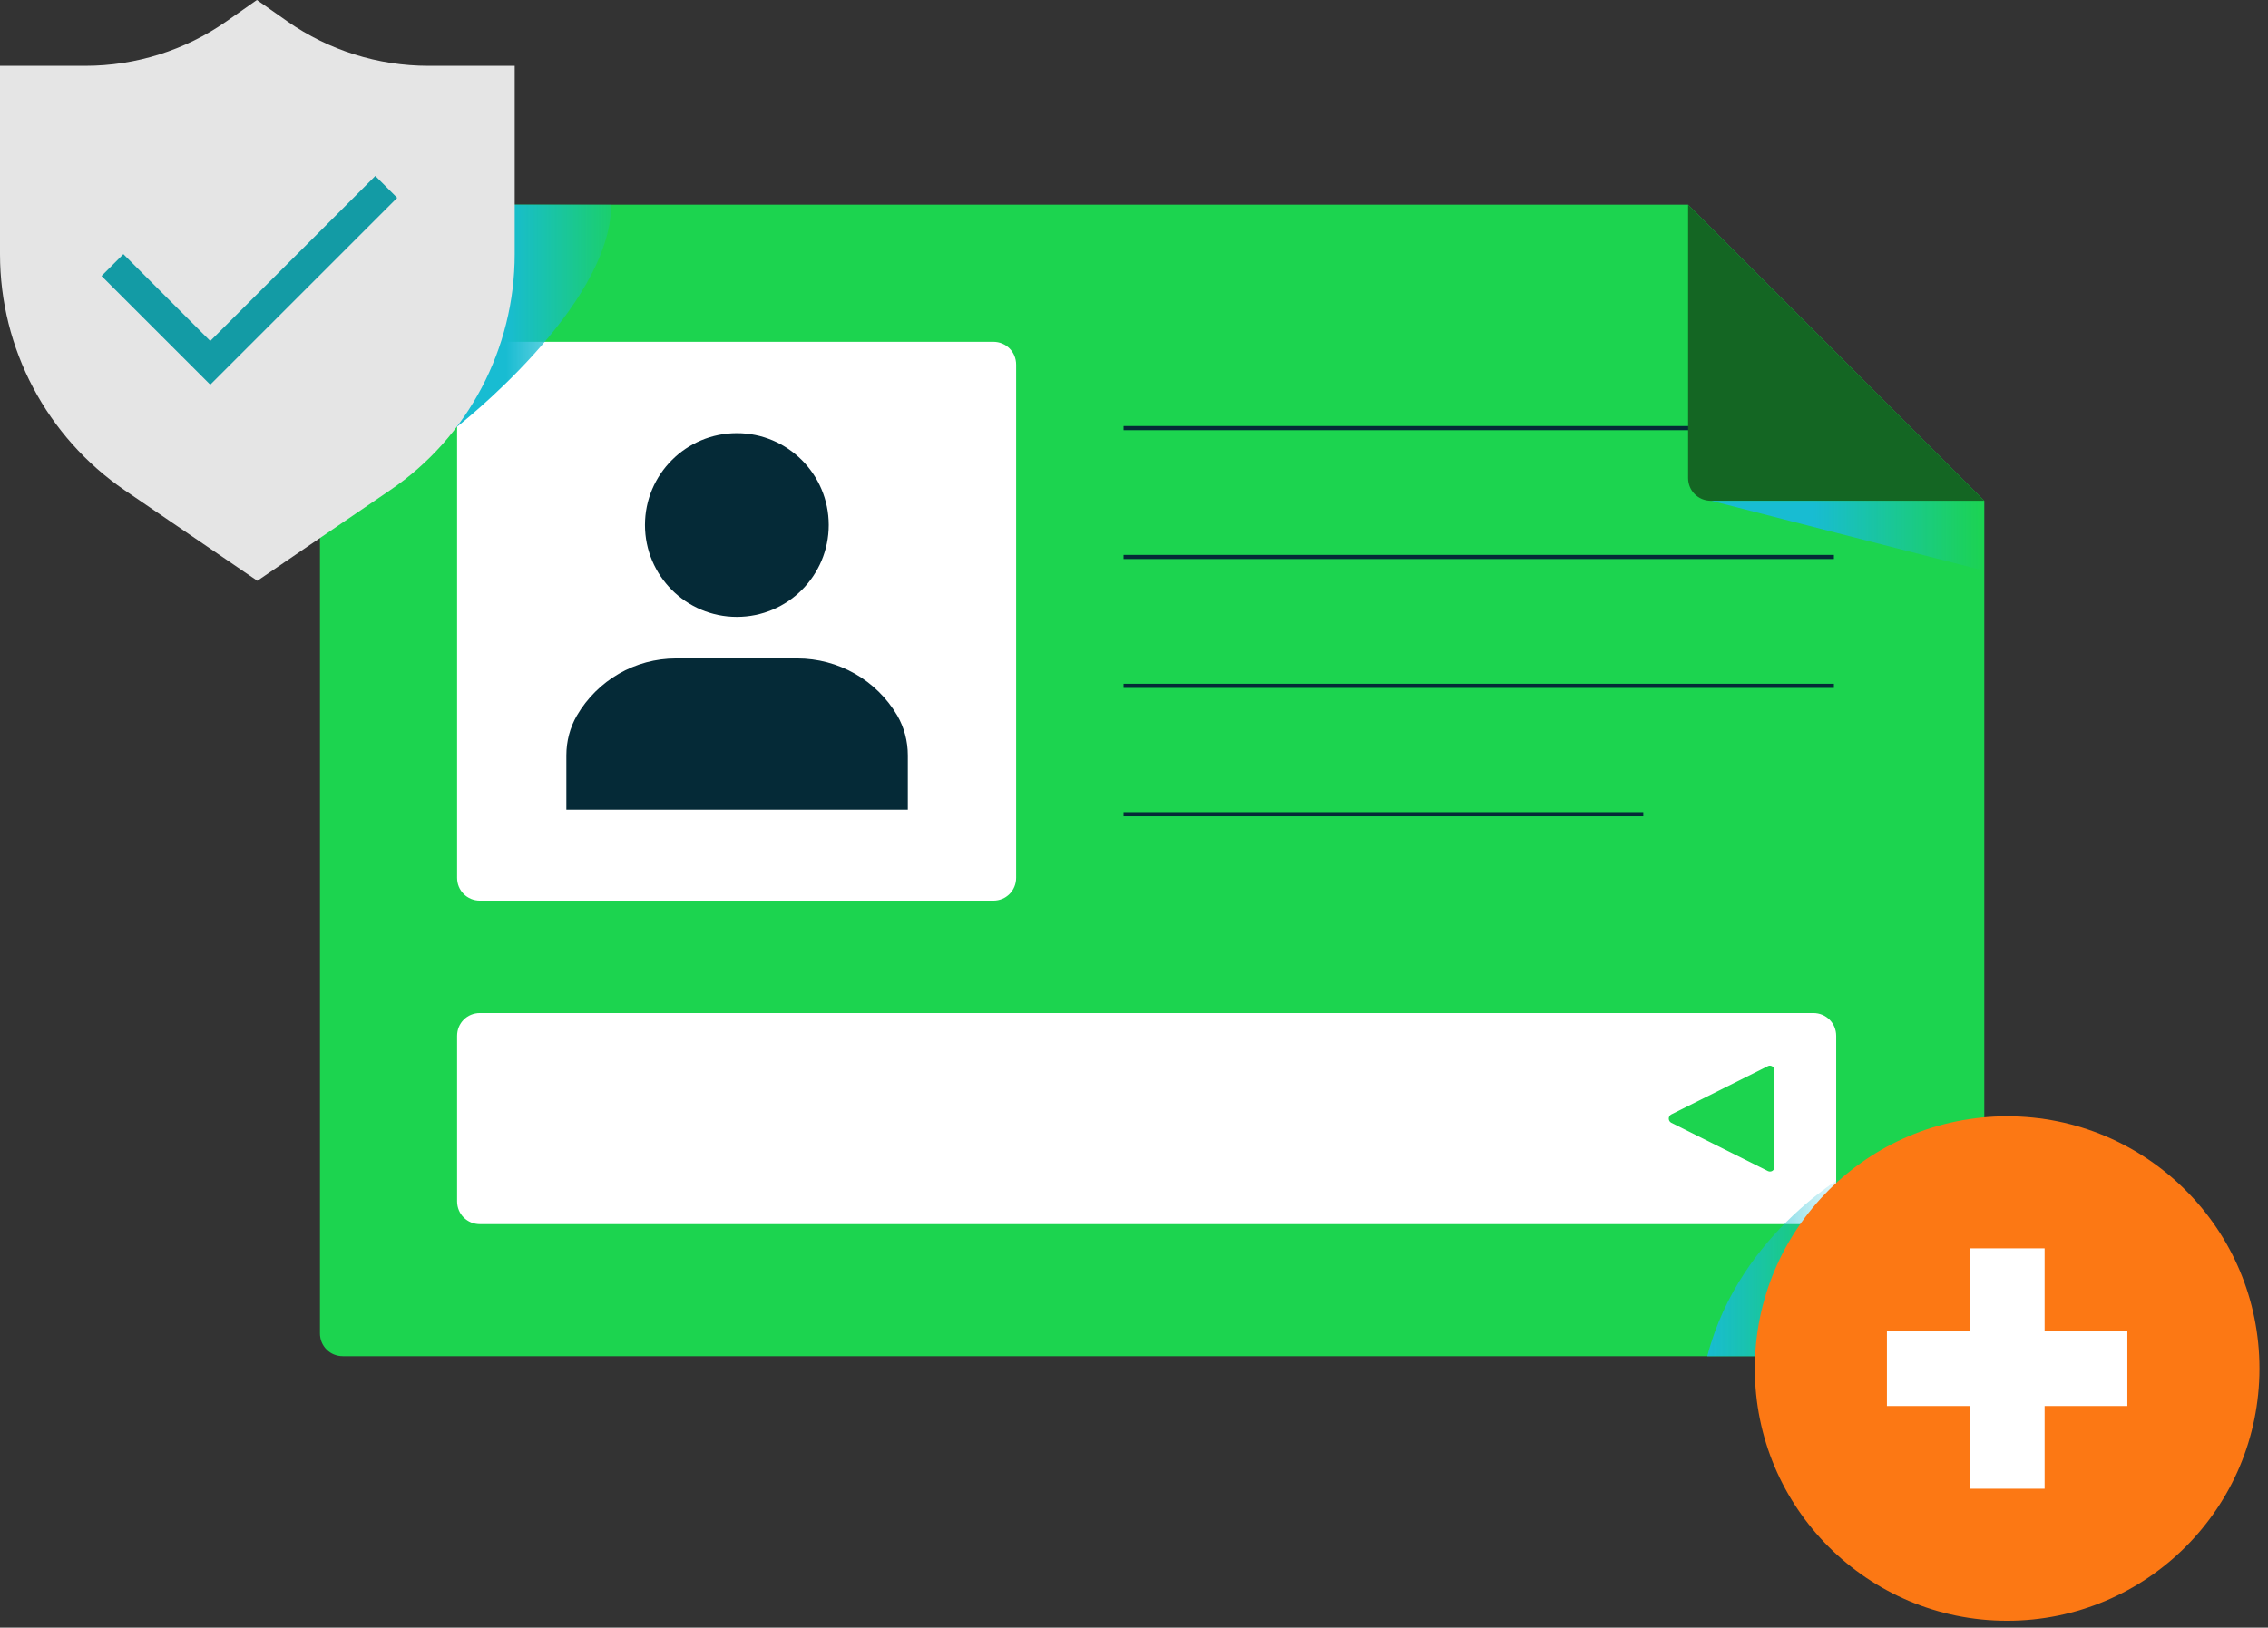 <svg width="241" height="173" viewBox="0 0 241 173" fill="none" xmlns="http://www.w3.org/2000/svg">
<rect x="0" y="0" width="241" height="173" fill="#333333" stroke="none"/>
<path d="M210.852 53.226V141.718C210.852 143.078 209.784 144.147 208.424 144.147H36.429C35.069 144.147 34 143.078 34 141.718V24.182C34 22.822 35.069 21.754 36.429 21.754H179.377L206.627 49.001L210.852 53.226Z" fill="#1CD44F"/>
<path d="M105.548 95.728H51.001C49.641 95.728 48.572 94.66 48.572 93.3V38.757C48.572 37.398 49.641 36.329 51.001 36.329H105.548C106.908 36.329 107.976 37.398 107.976 38.757V93.3C107.976 94.66 106.908 95.728 105.548 95.728Z" fill="white"/>
<path d="M48.377 45.504C48.377 45.504 64.941 32.682 64.941 21.754H48.086L48.377 45.504Z" fill="url(#paint0_linear_21_1372)"/>
<path d="M78.299 65.564C83.691 65.564 88.062 61.193 88.062 55.801C88.062 50.41 83.691 46.039 78.299 46.039C72.907 46.039 68.536 50.41 68.536 55.801C68.536 61.193 72.907 65.564 78.299 65.564Z" fill="#052A37"/>
<path d="M84.711 69.984H71.839C67.468 69.984 63.485 72.315 61.299 76.055C60.57 77.318 60.182 78.775 60.182 80.28V86.06H96.465V80.28C96.465 78.775 96.077 77.318 95.348 76.055C93.114 72.266 89.082 69.984 84.711 69.984Z" fill="#052A37"/>
<path d="M192.687 130.114H51.001C49.641 130.114 48.572 129.046 48.572 127.686V110.104C48.572 108.744 49.641 107.676 51.001 107.676H192.687C194.047 107.676 195.115 108.744 195.115 110.104V127.686C195.115 128.997 194.047 130.114 192.687 130.114Z" fill="white"/>
<path d="M197.01 124.331C197.01 124.331 184.916 130.694 181.418 144.147H196.67L197.01 124.331Z" fill="url(#paint1_linear_21_1372)"/>
<path fill-rule="evenodd" clip-rule="evenodd" d="M194.873 45.723H119.392V45.285H194.873V45.723Z" fill="#052A37"/>
<path fill-rule="evenodd" clip-rule="evenodd" d="M194.872 59.418H119.391V58.98H194.872V59.418Z" fill="#052A37"/>
<path fill-rule="evenodd" clip-rule="evenodd" d="M194.872 73.117H119.391V72.679H194.872V73.117Z" fill="#052A37"/>
<path fill-rule="evenodd" clip-rule="evenodd" d="M174.618 86.762H119.391V86.324H174.618V86.762Z" fill="#052A37"/>
<path d="M210.854 53.226H181.808C180.447 53.226 179.379 52.158 179.379 50.798V21.754L210.854 53.226Z" fill="#146623"/>
<path d="M188.558 124.042V113.745C188.558 113.405 188.169 113.162 187.878 113.308L177.58 118.456C177.24 118.651 177.24 119.136 177.58 119.331L187.878 124.479C188.218 124.624 188.558 124.382 188.558 124.042Z" fill="#1CD44F"/>
<path d="M181.855 53.23L210.853 60.661V53.23H181.855Z" fill="url(#paint2_linear_21_1372)"/>
<path d="M45.512 6.994C40.169 6.994 34.924 5.343 30.552 2.283L27.298 0L24.043 2.283C19.672 5.343 14.426 6.994 9.083 6.994H0V27.004C0 37.058 4.954 46.431 13.26 52.114L27.346 61.73L41.432 52.114C49.738 46.48 54.693 37.058 54.693 27.004V6.994H45.512Z" fill="#E5E5E5"/>
<path fill-rule="evenodd" clip-rule="evenodd" d="M42.205 21.026L22.343 40.886L10.787 29.331L13.11 27.008L22.343 36.241L39.882 18.703L42.205 21.026Z" fill="#139BA5"/>
<path d="M213.281 172.268C228.089 172.268 240.093 160.265 240.093 145.458C240.093 130.652 228.089 118.648 213.281 118.648C198.473 118.648 186.469 130.652 186.469 145.458C186.469 160.265 198.473 172.268 213.281 172.268Z" fill="#FC7814"/>
<path d="M226.055 141.478H217.263V132.688H209.297V141.478H200.506V149.444H209.297V158.235H217.263V149.444H226.055V141.478Z" fill="white"/>
<defs>
<linearGradient id="paint0_linear_21_1372" x1="53.754" y1="33.63" x2="68.253" y2="33.63" gradientUnits="userSpaceOnUse">
<stop stop-color="#18BCD2"/>
<stop offset="0.012" stop-color="#18BCD2" stop-opacity="0.988"/>
<stop offset="1" stop-color="#18BCD2" stop-opacity="0"/>
</linearGradient>
<linearGradient id="paint1_linear_21_1372" x1="181.409" y1="134.239" x2="197.001" y2="134.239" gradientUnits="userSpaceOnUse">
<stop stop-color="#18BCD2"/>
<stop offset="0.012" stop-color="#18BCD2" stop-opacity="0.988"/>
<stop offset="1" stop-color="#18BCD2" stop-opacity="0"/>
</linearGradient>
<linearGradient id="paint2_linear_21_1372" x1="192.669" y1="56.932" x2="211.135" y2="56.932" gradientUnits="userSpaceOnUse">
<stop stop-color="#18BCD2"/>
<stop offset="0.012" stop-color="#18BCD2" stop-opacity="0.988"/>
<stop offset="1" stop-color="#18BCD2" stop-opacity="0"/>
</linearGradient>
</defs>
</svg>
